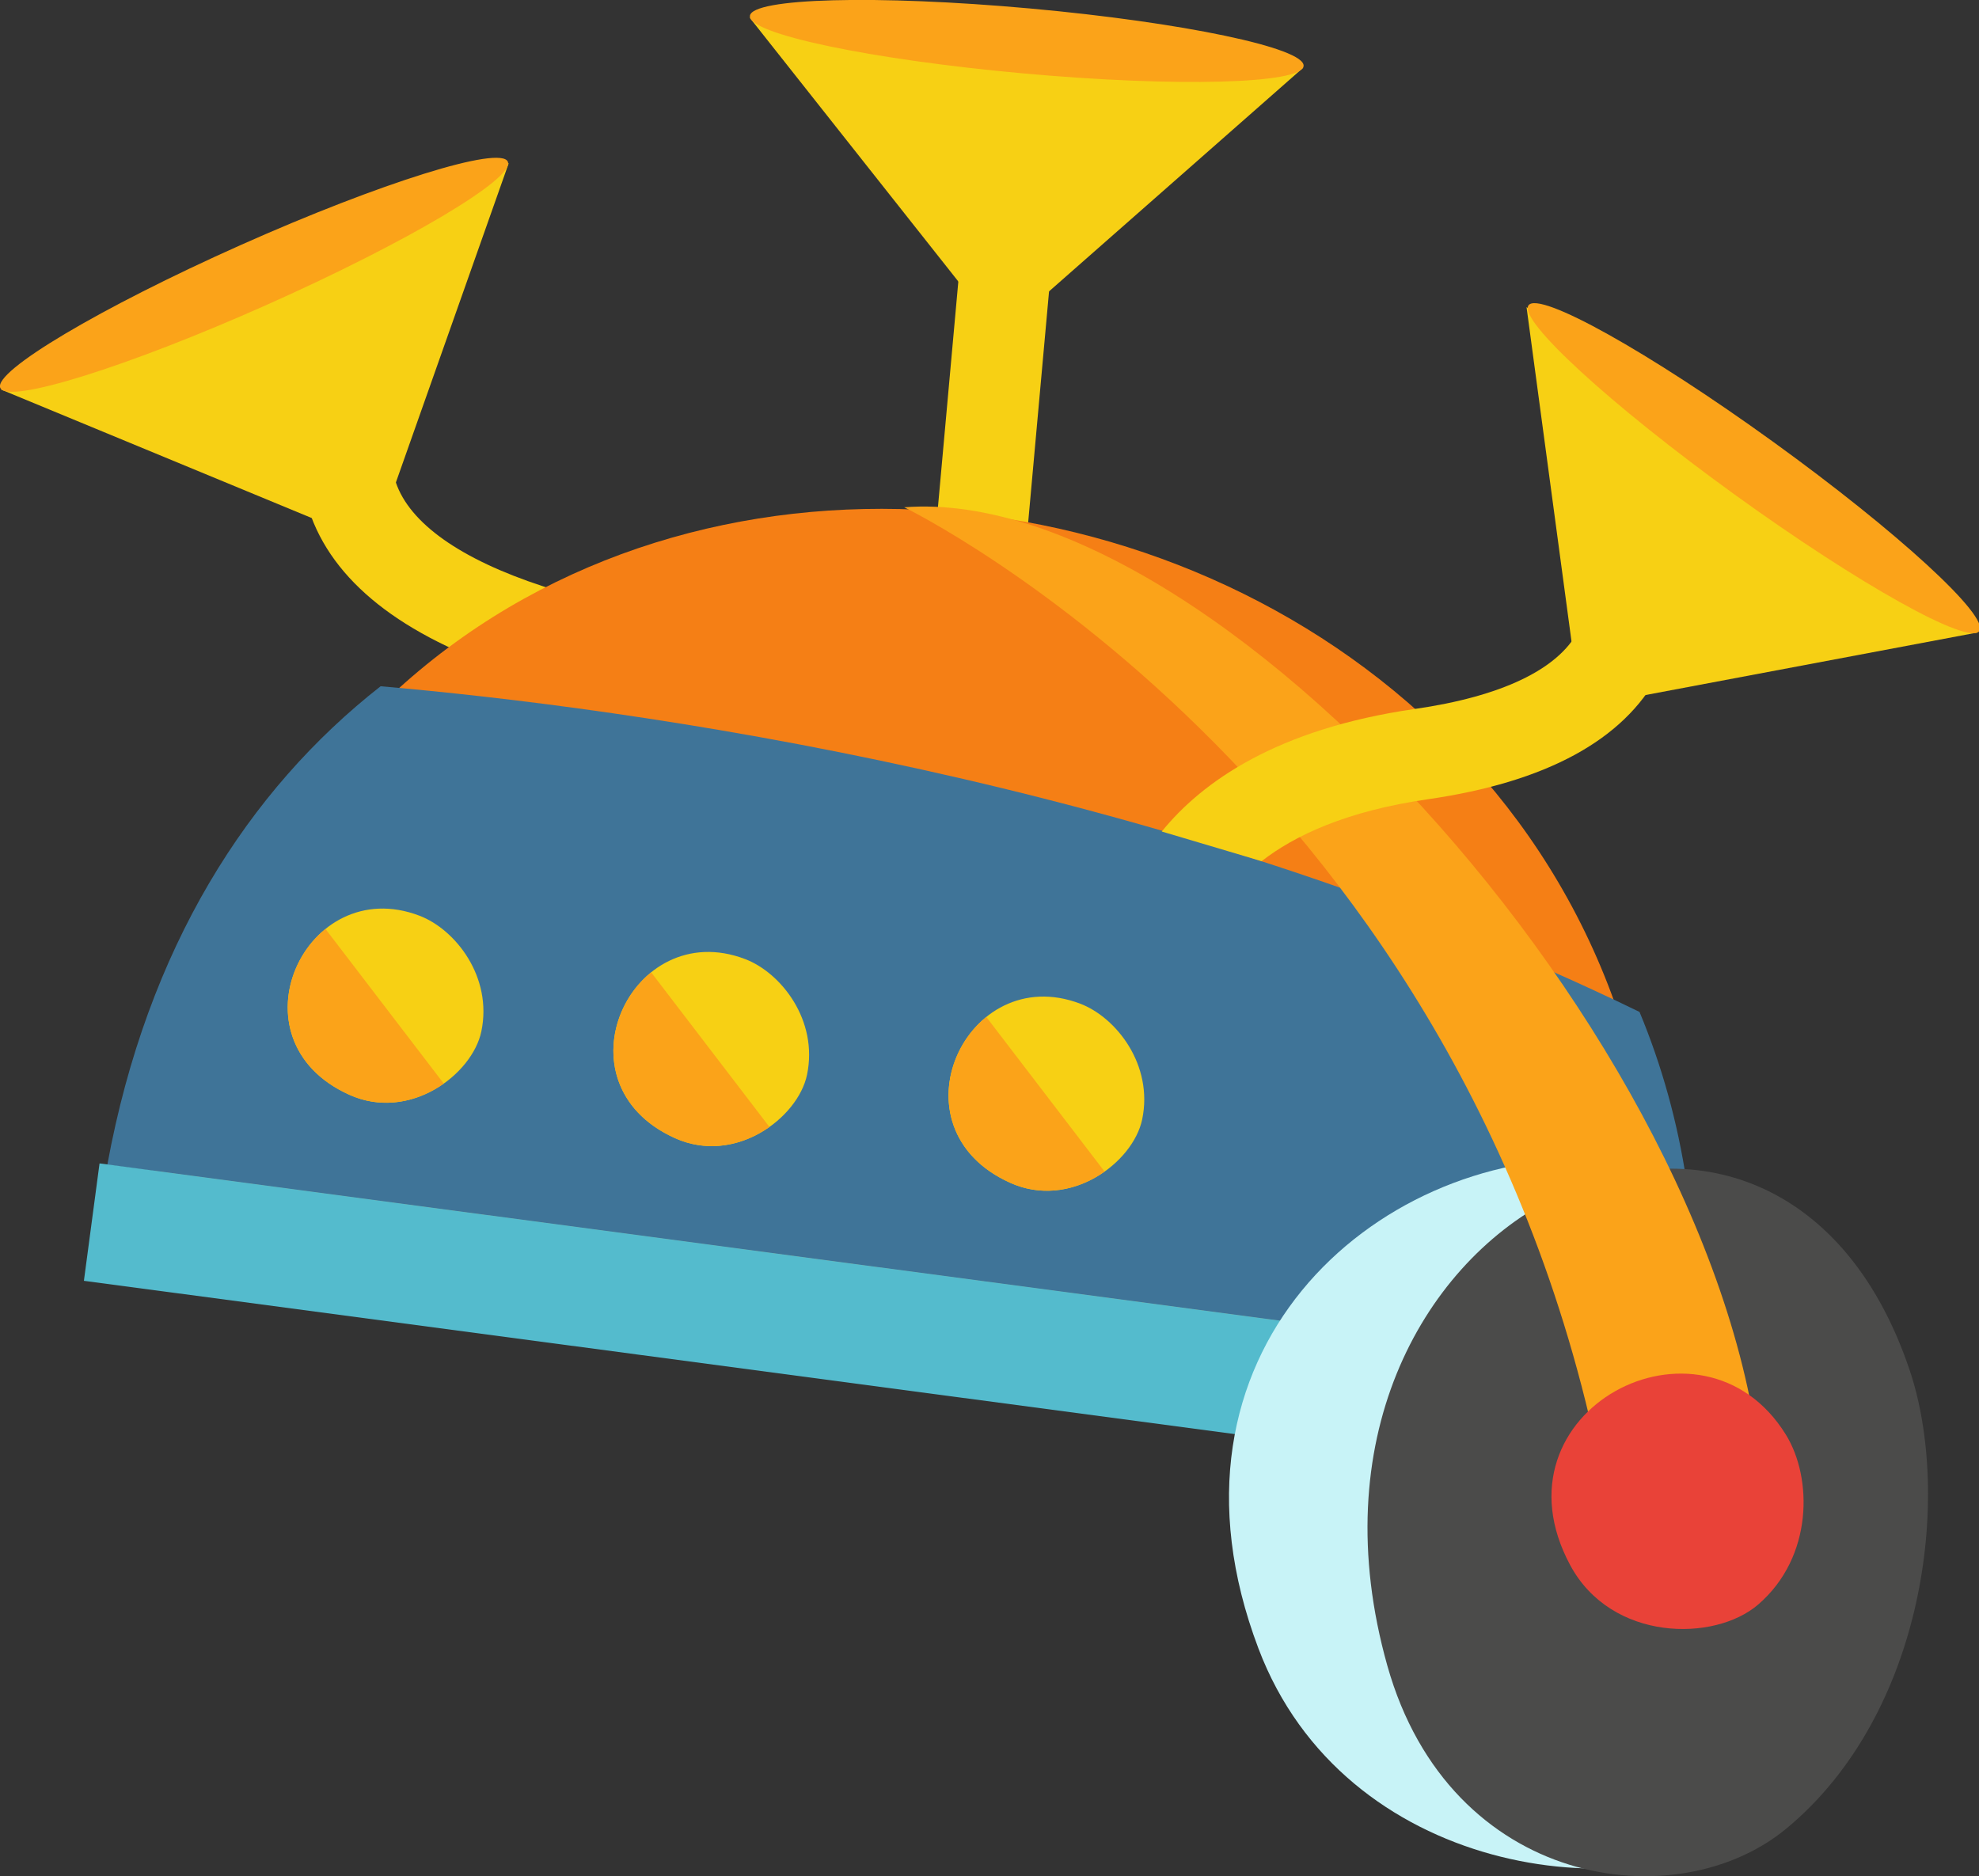 <?xml version="1.0" encoding="utf-8"?>
<!-- Generator: Adobe Illustrator 25.0.0, SVG Export Plug-In . SVG Version: 6.00 Build 0)  -->
<svg version="1.1" xmlns="http://www.w3.org/2000/svg" xmlns:xlink="http://www.w3.org/1999/xlink" x="0px" y="0px"
	 viewBox="0 0 341.434 323.715" enable-background="new 0 0 341.434 323.715" xml:space="preserve">
<rect x="0" y="0" width="341.434" height="323.715" fill="#333333" stroke="none"/>
<g id="tarinakone_x5F_helmet">
	<g>
		<g>
			
				<rect x="110.578" y="80.827" transform="matrix(0.09 -0.996 0.996 0.09 66.01 249.63)" fill="#F7D014" width="118.029" height="15.74"/>
		</g>
		<g>
			<path fill="#F7D014" d="M137.966,148.362L122.285,147l-0.011,0.149c0.037-0.807,0.531-19.893-33.49-31.034
				c-19.556-6.404-31.503-15.878-35.508-28.161l15.01-4.746c2.393,7.086,11.175,13.292,25.396,17.949
				C140.192,116.387,138.079,147.064,137.966,148.362z"/>
		</g>
		<path fill="#F57F15" d="M25.809,208.62l258.649,32.741C309.742,68.379,49.658,20.218,25.809,208.62z"/>
		<path fill="#3F7498" d="M65.669,118.405c-22.884,17.924-40.269,45.098-47.152,82.559l273.31,36.399
			c2.136-23.427-1.341-44.454-8.962-62.766C200.172,134.329,107.638,122.049,65.669,118.405z"/>
		
			<rect x="14.732" y="217.182" transform="matrix(0.991 0.132 -0.132 0.991 31.242 -16.441)" fill="#54BBCD" width="249.775" height="20.44"/>
		<path fill="#C8F3F7" d="M275.409,199.911c-38.426-1.079-77.585,33.551-58.29,84.516c14.722,38.886,63.623,45.645,86.77,30.486
			L275.409,199.911z"/>
		<path fill="#4B4B4A" d="M329.443,236.318c-23.28-68.888-111.895-26.414-90.089,51.07c10.797,38.363,49.874,43.815,68.854,28.1
			C332.136,295.676,336.807,258.109,329.443,236.318z"/>
		<g>
			<path fill="#F7D014" d="M186.383,173.179c-19.673-7.513-33.147,21.408-12.108,30.891c10.417,4.695,21.233-3.493,22.785-10.937
				C199.016,183.749,192.606,175.556,186.383,173.179z"/>
			<path fill="#FBA319" d="M170.165,175.463c-8.563,6.921-10.105,22.2,4.11,28.607c5.888,2.654,11.901,1.191,16.299-1.926
				L170.165,175.463z"/>
		</g>
		<g>
			<path fill="#F7D014" d="M128.56,165.478c-19.673-7.513-33.147,21.408-12.108,30.891c10.417,4.695,21.233-3.493,22.785-10.937
				C141.194,176.049,134.783,167.855,128.56,165.478z"/>
			<path fill="#FBA319" d="M112.342,167.762c-8.563,6.921-10.105,22.2,4.11,28.607c5.888,2.654,11.901,1.191,16.299-1.926
				L112.342,167.762z"/>
		</g>
		<g>
			<path fill="#F7D014" d="M72.372,157.995c-19.673-7.513-33.147,21.408-12.108,30.891c10.417,4.695,21.233-3.493,22.785-10.937
				C85.005,168.566,78.595,160.372,72.372,157.995z"/>
			<path fill="#FBA319" d="M56.154,160.279c-8.563,6.921-10.105,22.2,4.11,28.607c5.888,2.654,11.901,1.191,16.299-1.926
				L56.154,160.279z"/>
		</g>
		<path fill="#FBA319" d="M155.998,87.525c0,0,102.374,49.635,122.231,177.487l25.953-2.174
			C304.32,188.699,212.036,83.208,155.998,87.525z"/>
		<g>
			<path fill="#F7D014" d="M286.18,116.28c-6.062,11.409-19.462,18.682-39.83,21.619c-14.091,2.032-23.028,6.279-28.684,10.685
				l-17.228-5.117c6.953-8.562,19.835-17.709,43.666-21.146c14.909-2.15,24.652-6.793,28.177-13.426L286.18,116.28z"/>
		</g>
		<path fill="#E94238" d="M308.126,247.549c-14.5-23.492-51.563-4.111-37.21,22.521c7.106,13.185,24.889,13.274,32.434,6.759
			C312.861,268.616,312.712,254.98,308.126,247.549z"/>
		<g>
			<polygon fill="#F7D014" points="0.178,67.209 64.557,93.837 87.772,28.15 			"/>
			
				<ellipse transform="matrix(0.913 -0.407 0.407 0.913 -15.509 21.972)" fill="#FBA319" cx="43.858" cy="47.417" rx="47.954" ry="5.63"/>
		</g>
		<g>
			<polygon fill="#F7D014" points="341.124,109.14 272.659,122.036 263.372,52.989 			"/>
			
				<ellipse transform="matrix(0.586 -0.811 0.811 0.586 59.83 278.674)" fill="#FBA319" cx="302.416" cy="80.832" rx="5.63" ry="47.954"/>
		</g>
		<g>
			<polygon fill="#F7D014" points="129.339,3.048 172.556,57.692 224.858,11.669 			"/>
			
				<ellipse transform="matrix(0.09 -0.996 0.996 0.09 154.159 182.844)" fill="#FBA319" cx="177.124" cy="7.073" rx="5.63" ry="47.954"/>
		</g>
	</g>
</g>
<g id="Layer_1">
</g>
</svg>
